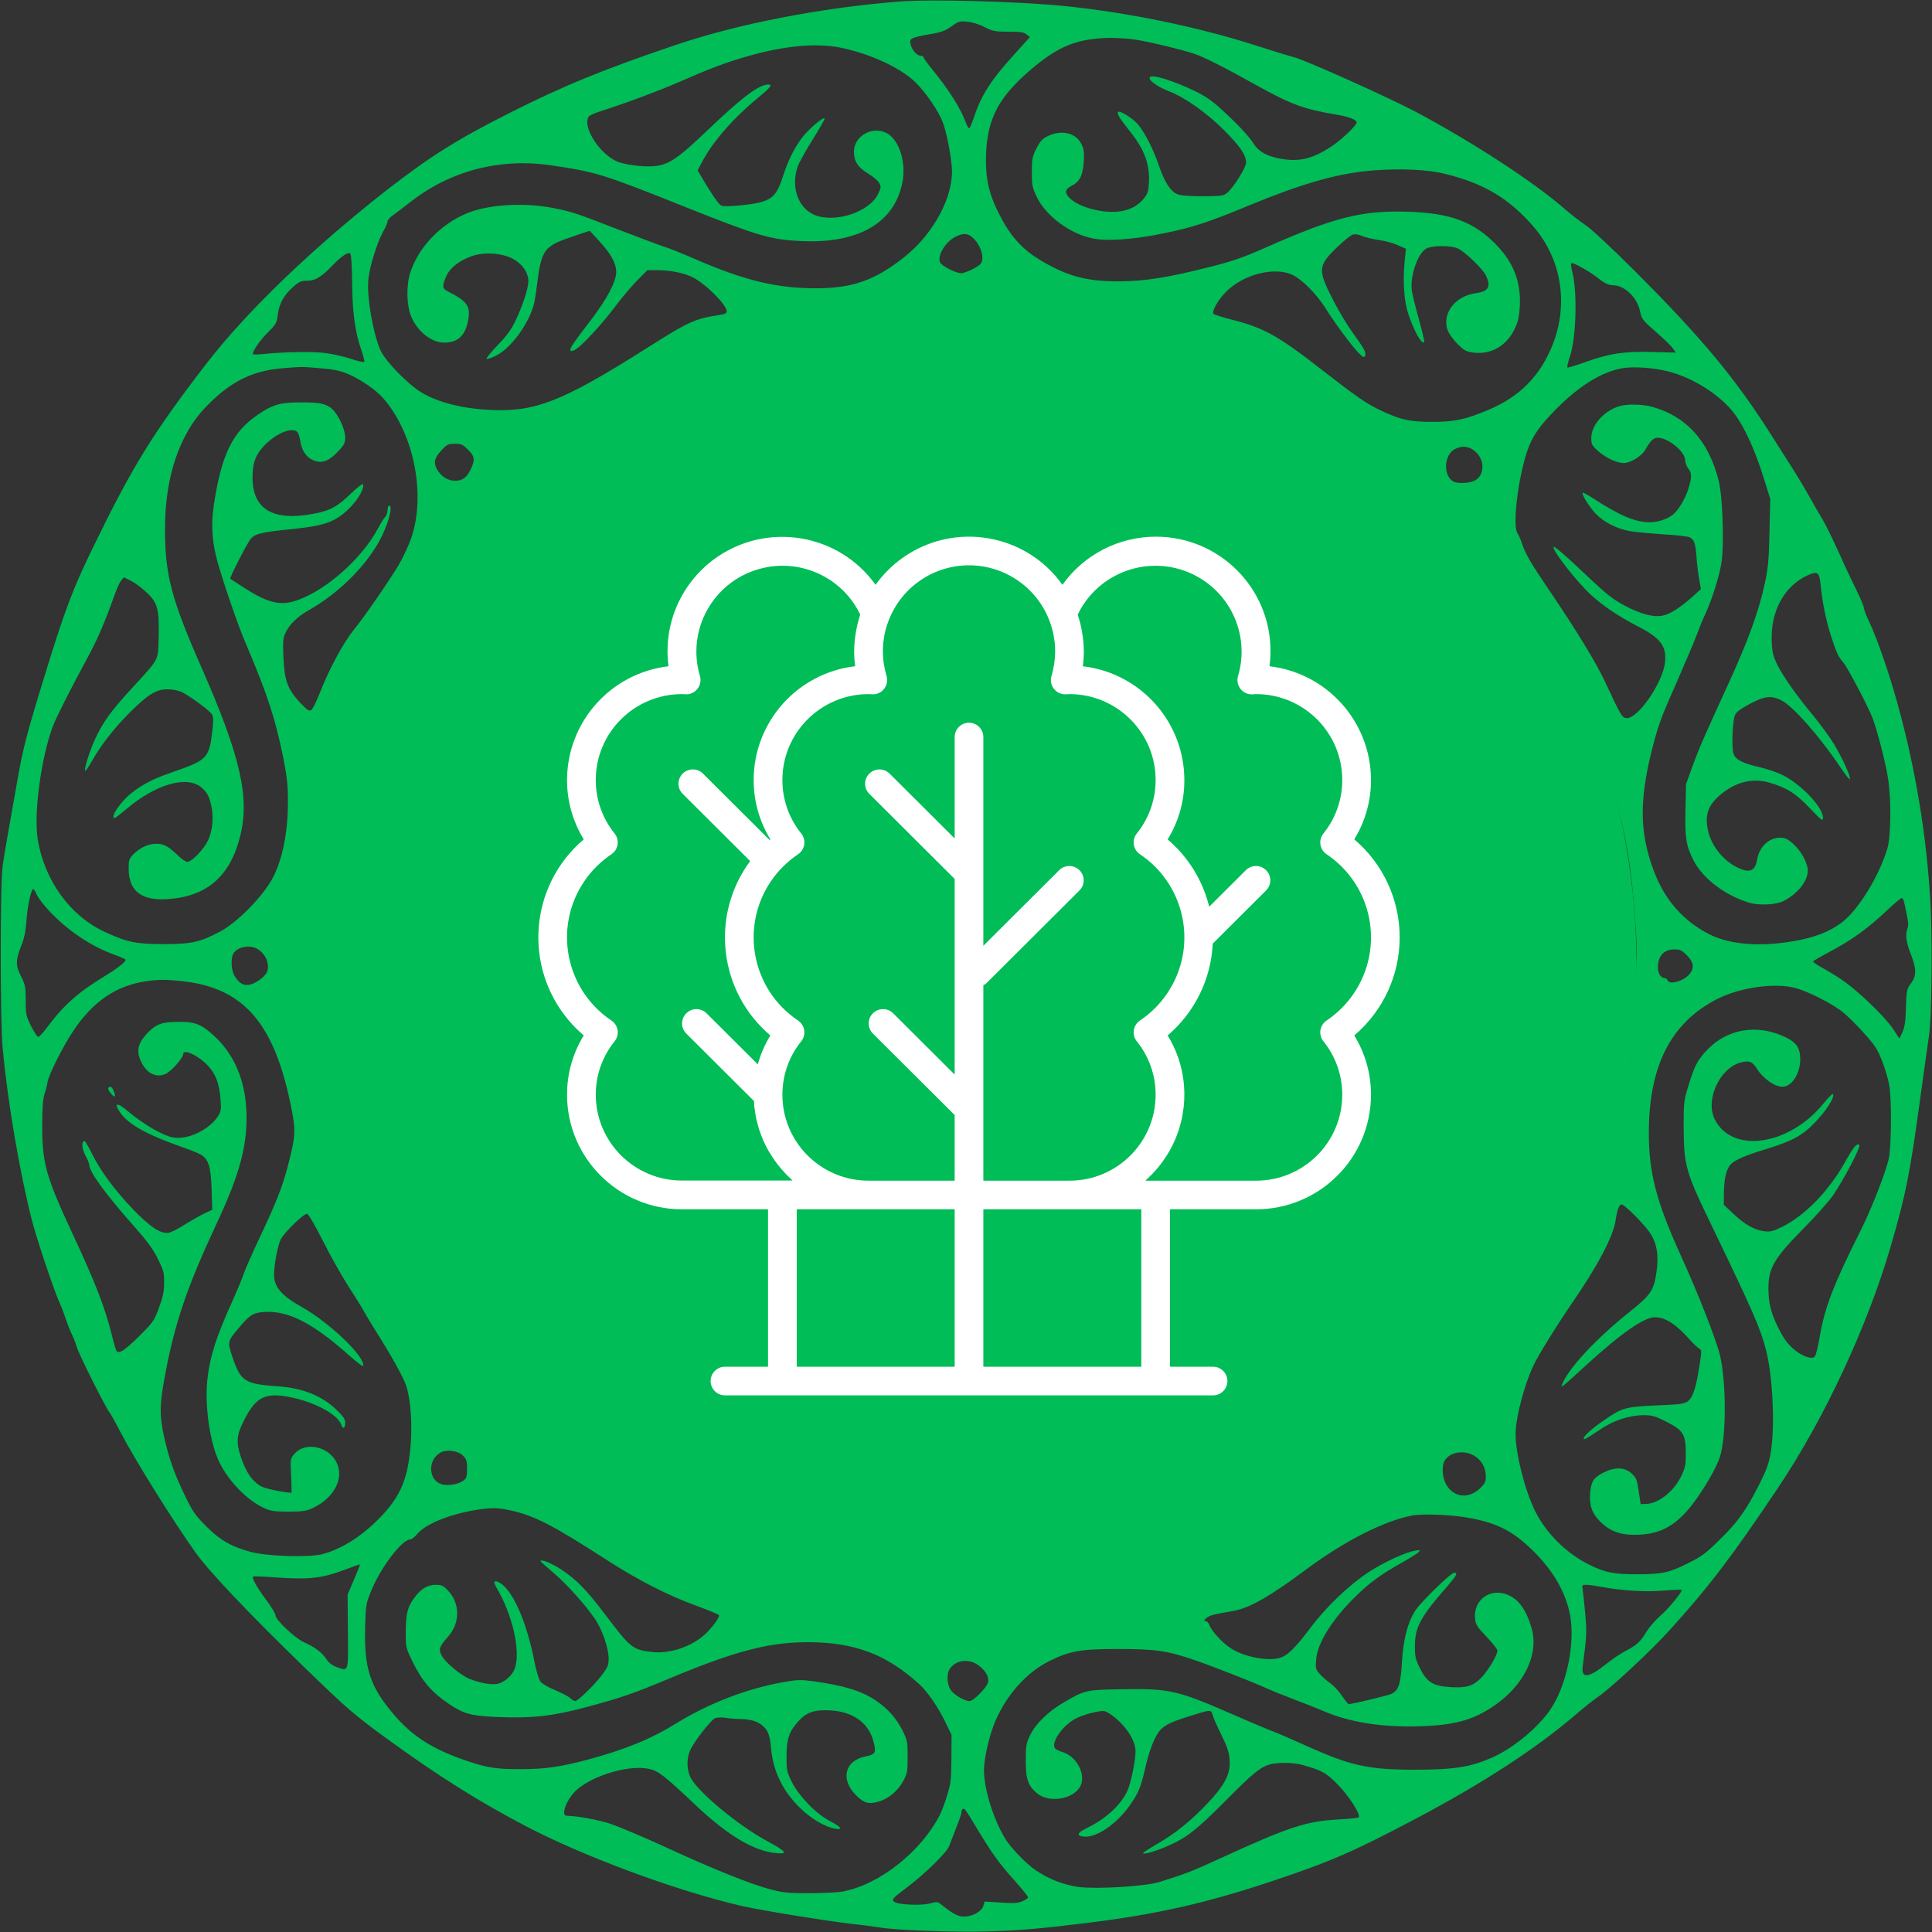 <svg width="60" height="60" viewBox="0 0 60 60" fill="none" xmlns="http://www.w3.org/2000/svg">
<rect x="0" y="0" width="60" height="60" fill="#333333" stroke="none"/>
<path d="M50.825 30C50.825 41.782 41.394 51.334 29.759 51.334C18.125 51.334 8.693 41.782 8.693 30C8.693 18.218 18.125 8.667 29.759 8.667C41.394 8.667 50.825 18.218 50.825 30Z" fill="#00BD57"/>
<path d="M27.883 0.051C25.456 0.248 22.922 0.74 20.971 1.401C18.761 2.147 17.453 2.681 15.775 3.534C14.152 4.354 13.334 4.875 11.989 5.92C9.69 7.72 7.635 9.698 6.389 11.32C4.743 13.462 4.118 14.475 2.905 16.968C2.251 18.309 2.021 18.919 1.367 21.047C0.831 22.79 0.718 23.226 0.544 24.211C0.267 25.767 0.14 26.489 0.083 26.883C0.003 27.45 0.003 31.687 0.083 32.564C0.239 34.223 0.605 36.38 0.991 37.898C1.127 38.428 1.63 39.942 1.809 40.359C1.894 40.551 2.002 40.828 2.044 40.968C2.091 41.109 2.171 41.311 2.218 41.409C2.27 41.512 2.345 41.7 2.383 41.831C2.449 42.061 3.29 43.734 3.408 43.875C3.441 43.912 3.591 44.189 3.746 44.484C4.184 45.328 5.373 47.236 6.083 48.23C6.502 48.815 7.757 50.137 9.474 51.801C10.79 53.076 11.011 53.269 12.079 54.042C13.574 55.13 14.881 55.955 16.315 56.705C18.126 57.656 21.027 58.73 23.063 59.198C23.651 59.33 25.607 59.648 26.402 59.742C26.764 59.779 27.177 59.836 27.319 59.859C27.784 59.944 29.67 60.014 30.681 59.981C31.654 59.953 32.232 59.906 33.761 59.718C35.923 59.451 37.466 59.105 39.563 58.401C41.331 57.811 42.046 57.497 43.964 56.484C46.066 55.373 47.721 54.295 48.972 53.217C49.179 53.039 49.485 52.795 49.654 52.678C50.068 52.387 51.276 51.262 51.831 50.648C53.058 49.298 53.778 48.356 55.231 46.186C56.66 44.058 58.005 41.165 58.729 38.672C59.19 37.073 59.312 36.468 59.623 34.195C59.754 33.239 59.881 32.325 59.909 32.156C59.985 31.664 60.013 29.508 59.961 28.265C59.877 26.325 59.552 24.206 59.035 22.242C58.734 21.089 58.325 19.884 58.029 19.265C57.949 19.097 57.883 18.923 57.883 18.876C57.883 18.834 57.789 18.609 57.681 18.384C57.568 18.159 57.309 17.615 57.112 17.17C56.909 16.725 56.688 16.275 56.618 16.162C56.547 16.05 56.369 15.74 56.218 15.469C56.068 15.197 55.828 14.798 55.687 14.578C55.546 14.358 55.268 13.922 55.071 13.608C53.914 11.77 52.866 10.509 50.74 8.386C50.035 7.683 49.409 7.101 49.231 6.984C49.062 6.872 48.779 6.651 48.596 6.492C47.641 5.653 45.685 4.383 43.941 3.459C43.127 3.028 40.546 1.87 40.203 1.781C40.085 1.753 39.507 1.575 38.909 1.383C37.151 0.825 34.997 0.384 33.055 0.187C31.588 0.042 28.884 -0.033 27.883 0.051ZM30.582 0.844C30.836 0.97 30.897 0.984 31.315 0.984C31.687 0.984 31.795 0.998 31.88 1.069L31.983 1.153L31.485 1.706C30.761 2.503 30.469 2.967 30.239 3.665C30.177 3.844 30.116 3.984 30.098 3.984C30.074 3.984 30.022 3.886 29.975 3.759C29.82 3.347 29.463 2.784 28.978 2.189C28.814 1.987 28.682 1.804 28.682 1.781C28.682 1.753 28.645 1.734 28.598 1.734C28.475 1.734 28.315 1.547 28.278 1.369C28.24 1.19 28.287 1.167 28.894 1.059C29.232 1.003 29.355 0.956 29.547 0.82C29.768 0.661 29.806 0.651 30.046 0.675C30.201 0.689 30.413 0.754 30.582 0.844ZM35.204 1.223C35.576 1.27 36.676 1.533 37.085 1.669C37.395 1.772 37.997 2.076 39.032 2.653C40.099 3.248 40.518 3.398 41.519 3.562C41.886 3.623 42.13 3.717 42.13 3.801C42.13 3.895 41.684 4.322 41.35 4.547C40.753 4.94 40.344 5.039 39.728 4.922C39.342 4.847 39.083 4.701 38.947 4.481C38.792 4.237 38.458 3.876 37.946 3.408C37.63 3.117 37.442 2.99 37.076 2.812C36.398 2.489 35.768 2.301 35.707 2.4C35.656 2.484 35.933 2.69 36.295 2.831C36.808 3.033 37.442 3.478 37.997 4.026C38.505 4.533 38.698 4.809 38.698 5.053C38.698 5.203 38.293 5.85 38.101 5.995C37.992 6.084 37.913 6.094 37.348 6.094C36.906 6.094 36.671 6.075 36.558 6.028C36.347 5.939 36.154 5.634 35.989 5.137C35.834 4.669 35.547 4.101 35.336 3.858C35.176 3.67 34.776 3.422 34.724 3.478C34.678 3.525 34.781 3.694 35.091 4.078C35.547 4.65 35.717 5.114 35.679 5.7C35.665 5.944 35.637 6.028 35.519 6.169C35.237 6.52 34.757 6.651 34.146 6.544C33.737 6.473 33.398 6.328 33.22 6.154C33.05 5.981 33.069 5.878 33.29 5.765C33.535 5.639 33.629 5.447 33.657 5.011C33.676 4.715 33.662 4.626 33.577 4.458C33.403 4.12 32.952 4.022 32.538 4.228C32.364 4.317 32.298 4.387 32.185 4.617C32.058 4.87 32.044 4.94 32.044 5.344C32.044 5.747 32.058 5.817 32.195 6.112C32.486 6.717 33.253 7.279 33.972 7.411C34.423 7.495 35.237 7.434 36.135 7.247C37.038 7.064 37.55 6.895 38.768 6.389C40.494 5.676 41.594 5.367 42.718 5.287C43.565 5.231 44.331 5.269 44.839 5.39C46.071 5.686 46.851 6.15 47.618 7.031C48.497 8.044 48.723 9.454 48.21 10.725C47.83 11.676 47.195 12.319 46.231 12.726C45.502 13.031 45.182 13.101 44.481 13.101C43.772 13.101 43.485 13.036 42.836 12.726C42.417 12.52 42.126 12.323 41.044 11.479C39.704 10.434 39.243 10.176 38.275 9.933C37.978 9.858 37.715 9.773 37.692 9.75C37.616 9.675 37.837 9.295 38.091 9.047C38.632 8.512 39.601 8.273 40.146 8.54C40.442 8.681 40.894 9.14 41.171 9.581C41.467 10.055 42.032 10.814 42.22 10.987C42.347 11.109 42.365 11.114 42.394 11.039C42.431 10.945 42.365 10.823 41.985 10.298C41.834 10.087 41.585 9.67 41.43 9.375C40.917 8.381 40.922 8.269 41.5 7.701C41.721 7.486 41.956 7.298 42.018 7.284C42.088 7.265 42.21 7.284 42.309 7.331C42.403 7.373 42.634 7.425 42.817 7.453C42.996 7.476 43.264 7.547 43.405 7.612L43.663 7.725L43.621 8.142C43.56 8.765 43.607 9.384 43.743 9.773C43.936 10.326 44.152 10.701 44.232 10.626C44.242 10.612 44.171 10.298 44.068 9.928C43.964 9.558 43.866 9.159 43.847 9.033C43.781 8.554 44.044 7.823 44.322 7.706C44.529 7.622 45.05 7.622 45.262 7.711C45.474 7.795 46.047 8.348 46.146 8.554C46.311 8.901 46.231 9.047 45.845 9.103C45.206 9.187 44.792 9.708 44.947 10.228C44.985 10.34 45.102 10.514 45.248 10.664C45.455 10.875 45.525 10.917 45.723 10.945C46.273 11.03 46.767 10.762 47.025 10.242C47.148 9.994 47.176 9.867 47.199 9.525C47.242 8.747 46.997 8.123 46.414 7.547C45.742 6.881 45.027 6.619 43.753 6.576C42.309 6.525 41.439 6.745 39.309 7.687C38.585 8.006 38.289 8.109 37.546 8.297C36.243 8.625 35.562 8.733 34.748 8.737C33.742 8.742 33.135 8.578 32.279 8.062C31.814 7.781 31.461 7.42 31.179 6.923C30.723 6.122 30.591 5.597 30.624 4.758C30.671 3.665 31.029 3 32.025 2.151C32.881 1.425 33.46 1.195 34.475 1.176C34.673 1.176 35.002 1.195 35.204 1.223ZM26.063 1.472C26.98 1.65 27.958 2.095 28.428 2.554C28.757 2.878 29.152 3.454 29.284 3.811C29.387 4.083 29.51 4.692 29.557 5.156C29.641 6.051 29.03 7.228 28.085 7.983C27.177 8.704 26.477 8.953 25.339 8.953C24.121 8.953 23.134 8.714 21.624 8.062C21.22 7.884 20.787 7.711 20.66 7.673C20.533 7.636 19.913 7.401 19.278 7.158C17.853 6.604 17.797 6.586 17.199 6.464C16.311 6.281 15.159 6.347 14.505 6.623C13.663 6.97 12.977 7.701 12.732 8.498C12.61 8.906 12.629 9.515 12.779 9.853C12.986 10.317 13.405 10.64 13.8 10.64C14.204 10.64 14.439 10.434 14.528 9.998C14.632 9.515 14.528 9.365 13.894 9.042C13.729 8.962 13.729 8.859 13.875 8.545C13.988 8.311 14.261 8.1 14.623 7.964C15.008 7.819 15.586 7.851 15.93 8.039C16.226 8.198 16.409 8.47 16.409 8.737C16.409 8.953 16.226 9.515 16 9.979C15.883 10.228 15.732 10.434 15.46 10.715C15.248 10.936 15.093 11.123 15.112 11.142C15.126 11.156 15.248 11.123 15.38 11.058C15.864 10.833 16.447 10.031 16.593 9.398C16.621 9.267 16.663 8.972 16.692 8.742C16.757 8.165 16.851 7.875 17.007 7.725C17.181 7.565 17.279 7.519 17.839 7.326L18.314 7.167L18.587 7.462C18.967 7.875 19.137 8.17 19.137 8.447C19.137 8.742 18.864 9.262 18.37 9.914C17.787 10.673 17.674 10.842 17.721 10.889C17.75 10.917 17.82 10.893 17.905 10.833C18.135 10.673 18.756 9.994 19.108 9.515C19.292 9.272 19.588 8.915 19.771 8.728L20.105 8.39H20.43C20.829 8.395 21.257 8.479 21.511 8.611C21.93 8.826 22.569 9.469 22.569 9.67C22.569 9.722 22.508 9.754 22.395 9.773C21.558 9.904 21.427 9.961 20.007 10.861C17.467 12.464 16.616 12.801 15.234 12.731C14.27 12.689 13.424 12.45 12.934 12.084C12.507 11.77 11.966 11.189 11.829 10.903C11.594 10.406 11.387 9.244 11.439 8.681C11.472 8.297 11.717 7.514 11.9 7.19C11.975 7.059 12.036 6.919 12.036 6.876C12.036 6.834 12.107 6.754 12.191 6.694C12.271 6.637 12.535 6.44 12.765 6.258C13.988 5.306 15.516 4.908 17.068 5.128C18.492 5.334 18.709 5.4 21.196 6.394C23.533 7.326 23.905 7.439 24.873 7.486C26.665 7.575 27.793 6.914 28.029 5.644C28.132 5.076 27.958 4.448 27.624 4.19C27.187 3.862 26.519 4.176 26.519 4.72C26.519 5.006 26.651 5.208 26.966 5.395C27.121 5.489 27.276 5.62 27.309 5.69C27.366 5.798 27.361 5.84 27.271 6.023C27.003 6.581 25.945 6.933 25.306 6.679C24.789 6.473 24.554 5.808 24.77 5.179C24.817 5.048 25.029 4.664 25.245 4.322C25.461 3.979 25.626 3.689 25.612 3.675C25.565 3.623 25.094 4.026 24.906 4.279C24.657 4.612 24.474 4.983 24.304 5.508C24.088 6.173 23.919 6.286 22.978 6.379C22.635 6.412 22.452 6.412 22.391 6.379C22.311 6.337 22.09 6.014 21.775 5.479L21.666 5.292L21.793 5.048C22.113 4.425 22.767 3.675 23.524 3.051C23.928 2.719 24.003 2.625 23.862 2.625C23.571 2.625 23.04 3.023 21.953 4.064C21.079 4.898 20.801 5.09 20.402 5.151C20.11 5.198 19.541 5.142 19.226 5.039C18.671 4.851 18.069 3.956 18.281 3.623C18.3 3.59 18.445 3.525 18.596 3.473C19.456 3.197 20.467 2.817 21.083 2.55C22.043 2.128 22.527 1.945 23.195 1.753C24.333 1.425 25.315 1.331 26.063 1.472ZM30.253 7.425C30.492 7.673 30.587 8.081 30.436 8.212C30.304 8.329 29.966 8.484 29.848 8.484C29.684 8.484 29.261 8.269 29.199 8.156C29.096 7.959 29.345 7.528 29.66 7.359C29.924 7.223 30.079 7.237 30.253 7.425ZM10.936 8.756C10.941 9.679 11.025 10.308 11.218 10.861C11.284 11.053 11.326 11.222 11.312 11.24C11.293 11.255 11.105 11.212 10.894 11.142C10.677 11.072 10.325 10.992 10.108 10.964C9.732 10.912 8.829 10.926 8.148 10.997C7.983 11.015 7.851 11.011 7.851 10.997C7.851 10.889 8.082 10.556 8.317 10.326C8.576 10.069 8.594 10.036 8.627 9.773C8.67 9.431 8.815 9.164 9.102 8.911C9.295 8.742 9.351 8.719 9.544 8.719C9.793 8.719 9.986 8.601 10.344 8.226C10.607 7.95 10.819 7.814 10.88 7.875C10.908 7.903 10.931 8.283 10.936 8.756ZM49.24 8.376C49.386 8.461 49.565 8.583 49.64 8.644C49.828 8.798 49.96 8.859 50.101 8.859C50.444 8.859 50.839 9.234 50.928 9.647C50.985 9.919 50.989 9.923 51.525 10.397C51.709 10.556 51.902 10.748 51.953 10.819L52.043 10.95L51.309 10.931C50.43 10.908 49.997 10.973 49.217 11.25C48.93 11.353 48.685 11.428 48.676 11.414C48.662 11.4 48.695 11.245 48.756 11.072C48.949 10.481 48.991 9.084 48.831 8.451C48.798 8.32 48.779 8.198 48.794 8.184C48.826 8.151 48.934 8.198 49.24 8.376ZM32.021 9.309C33.84 9.492 35.909 10.012 37.828 10.767C38.58 11.062 40.16 11.84 40.79 12.22C41.021 12.365 41.261 12.497 41.322 12.52C41.378 12.543 41.425 12.581 41.425 12.604C41.425 12.628 41.557 12.726 41.712 12.825C42.417 13.251 43.87 14.447 44.623 15.215C45.638 16.256 46.837 17.686 47.049 18.108C47.12 18.244 47.406 18.722 47.693 19.172C48.417 20.325 49.381 22.312 49.79 23.498C50.152 24.553 50.463 25.814 50.613 26.883C50.712 27.581 50.83 29.015 50.83 29.555C50.83 30.075 50.707 32.123 50.637 32.789C50.58 33.356 50.148 35.414 50.025 35.728C49.978 35.85 49.894 36.122 49.842 36.337C49.607 37.242 48.803 39.122 48.083 40.429C47.514 41.461 47.284 41.803 46.489 42.764C45.257 44.264 44.759 44.789 43.471 45.919C42.027 47.184 41.42 47.601 39.897 48.37C37.823 49.425 35.778 50.165 34.019 50.503C33.079 50.681 32.867 50.709 31.833 50.789C30.629 50.878 30.088 50.878 28.63 50.789C27.634 50.728 27.319 50.69 26.373 50.508C24.779 50.203 23.787 49.931 22.654 49.495C21.977 49.237 20.956 48.792 20.444 48.534C18.008 47.315 15.319 45.192 13.804 43.294C12.239 41.334 10.504 38.02 9.873 35.779C9.61 34.856 9.328 33.243 9.112 31.476C9.013 30.637 9.036 28.659 9.163 27.609C9.342 26.114 9.718 24.464 10.155 23.25C10.715 21.703 10.828 21.44 11.486 20.133C11.989 19.134 12.257 18.689 12.836 17.906C14.195 16.069 15.906 14.381 17.679 13.125C18.906 12.253 20.496 11.409 22.329 10.64C24.239 9.848 26.627 9.333 28.917 9.215C29.557 9.183 31.325 9.234 32.021 9.309ZM9.953 11.437C10.362 11.47 10.555 11.508 10.809 11.615C11.195 11.78 11.67 12.103 11.895 12.361C12.897 13.495 13.264 15.534 12.709 16.875C12.619 17.095 12.469 17.4 12.375 17.555C12.06 18.079 11.289 19.195 10.983 19.565C10.654 19.973 10.226 20.77 9.92 21.548C9.822 21.797 9.709 22.026 9.662 22.055C9.596 22.092 9.535 22.05 9.304 21.806C8.928 21.393 8.834 21.136 8.801 20.404C8.782 19.889 8.787 19.819 8.881 19.626C9.003 19.378 9.248 19.143 9.572 18.961C10.47 18.454 11.289 17.662 11.754 16.851C12.032 16.364 12.225 15.703 12.083 15.703C12.06 15.703 12.036 15.764 12.036 15.839C12.036 15.914 12.004 16.008 11.966 16.05C11.924 16.087 11.829 16.242 11.749 16.392C11.228 17.381 10.033 18.417 9.107 18.68C8.66 18.806 8.27 18.698 7.588 18.258C7.358 18.112 7.16 17.981 7.151 17.972C7.123 17.944 7.677 16.865 7.79 16.73C7.922 16.575 8.115 16.528 9.079 16.43C10.146 16.322 10.47 16.19 10.927 15.703C11.166 15.44 11.312 15.159 11.275 15.037C11.265 15.009 11.096 15.136 10.903 15.323C10.485 15.731 10.249 15.862 9.737 15.956C8.467 16.195 7.837 15.815 7.842 14.812C7.847 14.54 7.875 14.381 7.95 14.203C8.124 13.805 8.707 13.359 9.065 13.359C9.234 13.359 9.281 13.425 9.333 13.734C9.375 13.983 9.502 14.18 9.685 14.273C9.967 14.418 10.207 14.339 10.522 13.997C10.691 13.814 10.72 13.753 10.72 13.584C10.72 13.326 10.499 12.858 10.301 12.689C10.108 12.53 9.916 12.492 9.286 12.497C8.693 12.501 8.467 12.567 8.011 12.876C7.226 13.411 6.887 14.095 6.648 15.633C6.544 16.298 6.582 16.828 6.765 17.484C6.958 18.159 7.395 19.43 7.626 19.968C8.308 21.572 8.538 22.275 8.797 23.531C8.914 24.131 8.942 24.37 8.942 24.89C8.942 25.833 8.782 26.648 8.486 27.234C8.195 27.811 7.372 28.65 6.826 28.936C6.201 29.264 5.942 29.32 5.077 29.32C4.221 29.32 3.958 29.264 3.262 28.945C2.176 28.448 1.372 27.333 1.17 26.053C1.043 25.251 1.282 23.503 1.645 22.547C1.762 22.247 2.143 21.492 2.674 20.508C3.032 19.851 3.229 19.392 3.549 18.501C3.619 18.3 3.713 18.089 3.761 18.033L3.845 17.93L4.052 18.028C4.165 18.084 4.381 18.239 4.527 18.375C4.894 18.708 4.95 18.909 4.927 19.776C4.908 20.531 4.969 20.423 4.099 21.37C3.445 22.083 3.201 22.42 2.956 22.945C2.773 23.348 2.604 23.892 2.646 23.939C2.66 23.948 2.75 23.817 2.848 23.648C3.126 23.147 3.549 22.608 4.038 22.12C4.616 21.548 4.866 21.398 5.223 21.408C5.369 21.408 5.557 21.45 5.646 21.492C5.952 21.651 6.544 22.092 6.591 22.2C6.629 22.279 6.629 22.439 6.587 22.762C6.492 23.536 6.413 23.615 5.416 23.958C4.776 24.178 4.447 24.342 4.085 24.628C3.746 24.89 3.398 25.406 3.563 25.406C3.582 25.406 3.742 25.279 3.92 25.13C4.837 24.351 5.801 24.075 6.253 24.454C6.445 24.614 6.521 24.773 6.582 25.134C6.638 25.505 6.577 25.908 6.417 26.18C6.262 26.447 5.938 26.765 5.825 26.765C5.768 26.765 5.651 26.686 5.552 26.592C5.458 26.498 5.312 26.372 5.223 26.311C4.922 26.109 4.475 26.198 4.141 26.531C4.01 26.667 3.996 26.704 3.996 26.981C3.996 27.67 4.391 27.98 5.213 27.923C6.427 27.839 7.141 27.22 7.456 25.978C7.762 24.773 7.471 23.489 6.262 20.742C5.317 18.59 5.124 17.855 5.124 16.42C5.124 14.817 5.571 13.49 6.389 12.642C7.141 11.859 7.819 11.517 8.764 11.437C9.384 11.386 9.38 11.386 9.953 11.437ZM51.794 11.531C52.583 11.728 53.434 12.272 53.872 12.858C54.182 13.275 54.502 13.978 54.756 14.789L54.977 15.492L54.953 16.523C54.934 17.395 54.911 17.639 54.808 18.117C54.624 18.975 54.29 19.898 53.698 21.187C52.955 22.809 52.753 23.264 52.565 23.789L52.362 24.351L52.344 25.158C52.325 26.02 52.362 26.264 52.593 26.718C52.88 27.281 53.566 27.806 54.328 28.036C54.634 28.125 55.156 28.101 55.386 27.984C55.823 27.764 56.143 27.365 56.143 27.037C56.143 26.803 55.931 26.419 55.687 26.203C55.513 26.053 55.438 26.015 55.282 26.015C54.934 26.015 54.638 26.297 54.568 26.695C54.507 27.061 54.328 27.126 53.942 26.934C53.496 26.709 53.138 26.25 53.039 25.772C52.946 25.312 53.044 25.017 53.397 24.708C53.877 24.29 54.413 24.15 54.949 24.305C55.48 24.459 55.767 24.637 56.199 25.092C56.594 25.505 56.613 25.518 56.613 25.383C56.608 25.055 55.898 24.319 55.32 24.051C55.165 23.976 54.878 23.883 54.685 23.836C54.102 23.7 53.9 23.597 53.834 23.4C53.773 23.212 53.801 22.411 53.881 22.209C53.914 22.12 54.046 22.022 54.328 21.867C54.794 21.619 54.991 21.59 55.315 21.745C55.673 21.919 56.519 22.875 57.173 23.855C57.314 24.065 57.441 24.225 57.45 24.197C57.478 24.112 57.229 23.569 56.971 23.133C56.83 22.898 56.538 22.5 56.326 22.242C55.809 21.623 55.377 21.009 55.193 20.639C55.071 20.39 55.038 20.264 55.024 19.95C54.972 19.012 55.4 18.206 56.124 17.873C56.453 17.723 56.5 17.761 56.543 18.178C56.594 18.698 56.707 19.261 56.858 19.734C57.022 20.245 57.097 20.414 57.248 20.578C57.375 20.723 58.033 21.97 58.16 22.317C58.32 22.748 58.579 23.77 58.64 24.211C58.739 24.89 58.724 25.978 58.616 26.343C58.4 27.075 57.888 27.97 57.408 28.462C56.952 28.926 56.256 29.189 55.198 29.297C54.356 29.381 53.618 29.283 53.096 29.02C52.273 28.608 51.681 27.928 51.347 27.009C50.919 25.842 50.909 24.858 51.304 23.278C51.502 22.505 51.577 22.298 52.113 21.093C52.367 20.512 52.63 19.889 52.696 19.711C52.762 19.528 52.87 19.256 52.946 19.101C53.166 18.633 53.411 17.85 53.467 17.437C53.547 16.837 53.496 15.403 53.373 14.92C53.063 13.687 52.358 12.914 51.286 12.628C50.999 12.553 50.547 12.543 50.312 12.609C49.823 12.745 49.419 13.195 49.419 13.598C49.419 13.795 49.438 13.833 49.612 13.992C49.884 14.24 50.275 14.409 50.486 14.376C50.707 14.339 51.008 14.137 51.102 13.959C51.253 13.692 51.351 13.594 51.478 13.594C51.803 13.594 52.334 14.025 52.334 14.292C52.334 14.362 52.377 14.479 52.428 14.545C52.546 14.695 52.546 14.817 52.428 15.197C52.339 15.483 52.127 15.839 51.963 15.975C51.784 16.12 51.502 16.218 51.239 16.218C50.782 16.218 50.326 16.026 49.447 15.459C49.292 15.361 49.16 15.29 49.151 15.3C49.108 15.342 49.348 15.731 49.55 15.947C49.8 16.214 50.209 16.42 50.618 16.495C50.773 16.523 51.234 16.565 51.643 16.593C52.052 16.617 52.428 16.659 52.475 16.687C52.616 16.762 52.654 16.87 52.687 17.297C52.701 17.517 52.739 17.831 52.772 17.995L52.823 18.295L52.569 18.525C52.198 18.858 51.869 19.069 51.652 19.115C51.361 19.181 50.947 19.073 50.444 18.801C50.077 18.605 49.884 18.45 49.264 17.864C48.563 17.198 48.243 16.926 48.243 16.992C48.243 17.142 48.986 18.089 49.423 18.487C49.767 18.806 50.298 19.162 50.858 19.448C51.568 19.814 51.761 20.062 51.709 20.564C51.643 21.206 50.853 22.345 50.5 22.303C50.373 22.289 50.322 22.195 49.847 21.173C49.574 20.587 48.949 19.565 48.126 18.351C47.543 17.494 47.364 17.189 47.256 16.851C47.223 16.748 47.162 16.617 47.124 16.556C46.969 16.322 47.143 14.859 47.425 14.02C47.585 13.547 47.806 13.228 48.356 12.675C49.066 11.967 49.748 11.55 50.373 11.437C50.717 11.376 51.347 11.418 51.794 11.531ZM14.533 13.964C14.74 14.17 14.759 14.273 14.627 14.555C14.505 14.826 14.369 14.93 14.134 14.93C13.903 14.93 13.691 14.793 13.565 14.564C13.456 14.358 13.494 14.212 13.725 13.969C13.884 13.8 13.927 13.781 14.129 13.781C14.326 13.781 14.373 13.805 14.533 13.964ZM45.826 14.03C46.108 14.283 46.108 14.737 45.831 14.906C45.666 15.009 45.29 15.033 45.135 14.953C44.815 14.78 44.839 14.128 45.178 13.95C45.403 13.828 45.638 13.856 45.826 14.03ZM1.155 27.806C1.203 27.919 1.414 28.176 1.621 28.387C2.209 28.978 2.877 29.409 3.61 29.672C3.77 29.728 3.902 29.794 3.902 29.808C3.902 29.873 3.634 30.084 3.267 30.305C2.453 30.797 1.983 31.209 1.48 31.884C1.348 32.058 1.221 32.203 1.188 32.203C1.16 32.203 1.057 32.053 0.967 31.87C0.808 31.551 0.798 31.509 0.798 31.069C0.798 30.647 0.784 30.581 0.652 30.319C0.478 29.981 0.483 29.817 0.671 29.343C0.756 29.133 0.798 28.903 0.822 28.593C0.85 28.148 0.967 27.609 1.033 27.609C1.052 27.609 1.104 27.698 1.155 27.806ZM59.129 27.994C59.27 28.636 59.279 28.711 59.242 28.814C59.166 29.015 59.195 29.264 59.34 29.625C59.519 30.084 59.524 30.3 59.345 30.544C59.214 30.717 59.209 30.755 59.19 31.289C59.181 31.725 59.152 31.898 59.082 32.053L58.988 32.255L58.79 31.954C58.569 31.617 57.836 30.9 57.342 30.529C57.159 30.393 56.848 30.197 56.651 30.089C56.449 29.981 56.298 29.878 56.308 29.855C56.322 29.836 56.538 29.709 56.787 29.578C57.539 29.175 57.977 28.861 58.645 28.233C58.847 28.045 59.03 27.89 59.058 27.89C59.082 27.89 59.115 27.937 59.129 27.994ZM8.011 29.48C8.204 29.606 8.322 29.808 8.322 30.018C8.322 30.164 8.289 30.23 8.157 30.356C8.063 30.44 7.908 30.539 7.804 30.567C7.588 30.633 7.438 30.558 7.287 30.314C7.184 30.15 7.16 29.775 7.24 29.625C7.362 29.4 7.771 29.325 8.011 29.48ZM52.386 29.667C52.597 29.873 52.626 30.056 52.475 30.244C52.297 30.468 51.845 30.6 51.789 30.445C51.77 30.408 51.732 30.375 51.699 30.375C51.577 30.375 51.488 30.23 51.488 30.042C51.488 29.69 51.671 29.489 52 29.484C52.174 29.484 52.231 29.508 52.386 29.667ZM5.674 30.473C7.565 30.684 8.51 31.767 9.032 34.331C9.192 35.123 9.187 35.264 8.933 36.234C8.764 36.876 8.571 37.364 8.054 38.456C7.837 38.92 7.616 39.417 7.569 39.558C7.522 39.703 7.372 40.059 7.24 40.355C6.713 41.517 6.521 42.112 6.441 42.83C6.351 43.669 6.521 44.831 6.822 45.431C7.118 46.022 7.687 46.603 8.209 46.837C8.402 46.926 8.519 46.945 8.956 46.945C9.389 46.945 9.511 46.926 9.695 46.842C10.391 46.523 10.715 45.881 10.433 45.38C10.165 44.901 9.46 44.775 9.14 45.154C9.018 45.3 9.013 45.309 9.041 45.83C9.055 46.12 9.06 46.359 9.05 46.359C8.862 46.359 8.261 46.237 8.138 46.172C7.847 46.026 7.645 45.736 7.48 45.248C7.329 44.803 7.348 44.559 7.569 44.128C7.913 43.439 8.185 43.27 8.806 43.355C9.638 43.472 10.489 43.898 10.602 44.255C10.649 44.395 10.72 44.358 10.72 44.194C10.72 44.072 10.668 43.992 10.447 43.781C10.005 43.35 9.398 43.106 8.641 43.054C7.612 42.984 7.48 42.9 7.235 42.192C7.057 41.658 7.052 41.672 7.424 41.231C7.762 40.828 7.87 40.762 8.232 40.743C8.956 40.701 9.732 41.1 10.837 42.089C11.072 42.295 11.265 42.445 11.275 42.422C11.364 42.159 10.245 41.081 9.37 40.589C8.745 40.242 8.51 39.965 8.51 39.586C8.514 39.258 8.627 38.672 8.721 38.484C8.834 38.269 9.441 37.678 9.535 37.697C9.582 37.706 9.779 38.044 10.038 38.554C10.268 39.019 10.635 39.661 10.842 39.984C11.054 40.308 11.261 40.645 11.307 40.734C11.355 40.823 11.514 41.086 11.66 41.32C12.116 42.037 12.507 42.731 12.605 43.008C12.756 43.429 12.812 44.24 12.746 44.967C12.657 45.937 12.431 46.467 11.853 47.076C11.27 47.686 10.673 48.075 10.043 48.258C9.648 48.375 8.312 48.337 7.79 48.197C7.184 48.033 6.84 47.836 6.408 47.404C6.069 47.067 5.985 46.945 5.764 46.49C5.425 45.797 5.256 45.323 5.105 44.662C4.95 43.968 4.95 43.631 5.124 42.717C5.43 41.076 5.806 39.975 6.718 38.02C7.461 36.44 7.706 35.503 7.649 34.458C7.607 33.567 7.287 32.803 6.751 32.269C6.3 31.828 6.098 31.734 5.59 31.734C5.04 31.734 4.861 31.795 4.598 32.062C4.306 32.367 4.235 32.592 4.344 32.883C4.508 33.314 4.833 33.497 5.152 33.347C5.326 33.262 5.688 32.855 5.688 32.737C5.688 32.554 6.182 32.789 6.469 33.108C6.709 33.375 6.817 33.665 6.85 34.158C6.873 34.448 6.864 34.514 6.775 34.659C6.563 34.992 6.065 35.292 5.641 35.33C5.434 35.348 5.326 35.33 5.124 35.245C4.795 35.109 4.325 34.809 4 34.533C3.624 34.209 3.507 34.237 3.756 34.584C4.005 34.922 4.574 35.24 5.533 35.578C5.844 35.686 6.163 35.812 6.239 35.859C6.478 36.005 6.549 36.23 6.572 36.937L6.591 37.57L6.342 37.687C6.206 37.753 5.933 37.908 5.74 38.029C5.547 38.156 5.322 38.269 5.237 38.283C4.988 38.325 4.659 38.105 4.123 37.547C3.558 36.956 3.116 36.361 2.853 35.822C2.75 35.611 2.646 35.437 2.627 35.437C2.524 35.437 2.538 35.667 2.651 35.883C2.717 36.005 2.773 36.136 2.773 36.173C2.773 36.398 3.281 37.092 4.226 38.156C4.574 38.55 4.757 38.803 4.903 39.093C5.082 39.459 5.101 39.52 5.096 39.843C5.096 40.12 5.058 40.284 4.936 40.617C4.79 41.015 4.757 41.062 4.329 41.489C3.864 41.948 3.69 42.061 3.615 41.948C3.596 41.915 3.54 41.737 3.497 41.554C3.281 40.659 2.989 39.89 2.246 38.301C1.424 36.534 1.306 36.112 1.311 34.94C1.311 34.42 1.334 34.12 1.381 33.98C1.419 33.867 1.461 33.698 1.475 33.609C1.522 33.356 1.945 32.512 2.279 32.011C2.886 31.101 3.61 30.609 4.536 30.473C4.941 30.417 5.162 30.417 5.674 30.473ZM55.743 30.68C56.157 30.787 56.928 31.181 57.243 31.444C57.398 31.57 57.695 31.865 57.906 32.105C58.24 32.475 58.311 32.592 58.456 32.967C58.55 33.201 58.649 33.548 58.678 33.736C58.748 34.205 58.739 35.522 58.663 35.953C58.593 36.333 58.123 37.542 57.779 38.226C56.956 39.858 56.67 40.598 56.514 41.508C56.463 41.817 56.392 42.098 56.359 42.131C56.261 42.234 55.936 42.108 55.668 41.868C55.504 41.718 55.377 41.545 55.226 41.236C54.996 40.772 54.92 40.462 54.92 40.008C54.92 39.375 55.104 39.065 56.03 38.133C56.388 37.767 56.792 37.317 56.924 37.125C57.267 36.628 57.808 35.592 57.742 35.554C57.657 35.503 57.568 35.611 57.272 36.136C56.773 37.012 56.044 37.753 55.358 38.095C55.076 38.236 54.981 38.259 54.808 38.24C54.497 38.203 54.187 38.034 53.844 37.706L53.533 37.415L53.538 37.022C53.543 36.614 53.613 36.314 53.74 36.169C53.862 36.033 54.196 35.883 54.803 35.7C55.64 35.447 55.974 35.269 56.359 34.865C56.712 34.495 56.956 34.12 56.933 33.993C56.924 33.942 56.825 34.031 56.623 34.279C55.55 35.587 53.787 35.836 53.251 34.758C52.955 34.162 53.397 33.183 54.046 33C54.314 32.925 54.422 32.967 54.554 33.178C54.746 33.492 55.113 33.75 55.358 33.75C55.645 33.75 55.903 33.347 55.908 32.906C55.908 32.54 55.795 32.372 55.414 32.194C54.563 31.8 53.651 31.95 53.03 32.592C52.72 32.915 52.626 33.093 52.433 33.726C52.297 34.167 52.287 34.242 52.287 34.922C52.292 36.192 52.334 36.356 53.124 37.992C54.478 40.804 54.676 41.259 54.85 41.948C55.057 42.759 55.127 44.315 54.991 45.117C54.934 45.45 54.859 45.651 54.652 46.064C54.257 46.861 53.971 47.269 53.411 47.812C52.974 48.243 52.847 48.337 52.423 48.548C51.845 48.839 51.615 48.89 50.853 48.89C50.105 48.89 49.861 48.843 49.348 48.59C48.634 48.234 47.999 47.601 47.66 46.898C47.35 46.256 47.068 45.14 47.068 44.54C47.068 43.978 47.383 42.843 47.698 42.258C47.919 41.85 48.441 41.02 48.831 40.453C49.626 39.3 50.105 38.39 50.176 37.889C50.223 37.565 50.284 37.406 50.364 37.406C50.449 37.406 51.046 38.006 51.229 38.269C51.45 38.592 51.521 38.972 51.446 39.487C51.366 40.073 51.267 40.218 50.594 40.753C49.565 41.573 48.699 42.506 48.511 42.998C48.464 43.12 48.507 43.087 49.221 42.431C50.345 41.404 51.055 40.908 51.394 40.908C51.728 40.908 52.052 41.123 52.522 41.653C52.612 41.751 52.724 41.855 52.772 41.883C52.851 41.929 52.851 41.953 52.776 42.422C52.673 43.101 52.574 43.401 52.414 43.519C52.301 43.598 52.184 43.617 51.474 43.645C50.458 43.692 50.383 43.711 49.776 44.133C49.414 44.386 49.184 44.597 49.184 44.672C49.184 44.728 49.217 44.709 49.724 44.376C50.11 44.114 50.59 43.959 51.004 43.95C51.314 43.95 51.375 43.964 51.756 44.156C52.278 44.423 52.353 44.545 52.353 45.14C52.358 45.473 52.334 45.581 52.231 45.806C52 46.303 51.516 46.697 51.116 46.706L50.952 46.711L50.891 46.312C50.839 45.947 50.82 45.9 50.67 45.759C50.449 45.562 50.162 45.553 49.8 45.731C49.494 45.886 49.419 45.998 49.386 46.345C49.348 46.743 49.438 47.001 49.696 47.255C50.016 47.573 50.355 47.686 50.9 47.662C51.587 47.634 52.062 47.362 52.56 46.72C52.917 46.251 53.322 45.558 53.42 45.225C53.613 44.592 53.613 42.928 53.416 42.093C53.303 41.62 52.753 40.205 52.203 39C51.436 37.308 51.206 36.422 51.206 35.184C51.206 33.093 51.897 31.748 53.345 31.017C54.05 30.665 55.104 30.515 55.743 30.68ZM14.378 45.206C14.486 45.314 14.505 45.37 14.505 45.614C14.505 45.858 14.491 45.909 14.387 45.984C14.242 46.097 13.913 46.148 13.72 46.097C13.301 45.975 13.273 45.342 13.677 45.112C13.87 45.005 14.228 45.051 14.378 45.206ZM45.761 45.197C45.996 45.328 46.132 45.553 46.141 45.815C46.151 45.989 46.127 46.05 46.01 46.176C45.634 46.575 45.13 46.523 44.895 46.069C44.792 45.872 44.773 45.529 44.858 45.375C45.004 45.103 45.436 45.019 45.761 45.197ZM15.798 46.894C16.588 47.062 17.143 47.348 18.878 48.468C19.809 49.069 20.731 49.542 21.643 49.875C22.024 50.011 22.334 50.147 22.334 50.165C22.334 50.255 22.099 50.569 21.892 50.756C21.469 51.145 20.801 51.365 20.246 51.304C19.649 51.234 19.583 51.183 18.817 50.17C18.201 49.359 17.914 49.064 17.42 48.736C17.134 48.548 16.786 48.408 16.786 48.483C16.786 48.497 16.96 48.651 17.176 48.834C17.59 49.186 18.145 49.8 18.469 50.264C18.699 50.597 18.902 51.178 18.902 51.515C18.902 51.708 18.873 51.778 18.695 52.017C18.455 52.336 17.947 52.828 17.862 52.828C17.829 52.828 17.759 52.786 17.703 52.734C17.646 52.678 17.434 52.57 17.232 52.486C17.021 52.401 16.828 52.284 16.781 52.218C16.734 52.153 16.649 51.872 16.593 51.586C16.362 50.386 15.925 49.387 15.525 49.158C15.342 49.054 15.304 49.111 15.427 49.317C15.92 50.161 16.17 51.267 15.991 51.806C15.92 52.026 15.662 52.251 15.445 52.294C15.243 52.331 14.872 52.261 14.571 52.134C14.279 52.008 13.809 51.609 13.71 51.403C13.616 51.206 13.645 51.14 13.917 50.826C14.293 50.4 14.293 49.795 13.913 49.397C13.767 49.242 13.715 49.218 13.536 49.218C13.273 49.218 13.071 49.34 12.864 49.626C12.652 49.912 12.601 50.133 12.601 50.709C12.601 51.169 12.601 51.173 12.836 51.651C13.113 52.214 13.428 52.575 13.955 52.926C14.411 53.231 14.641 53.292 15.488 53.325C16.527 53.367 17.152 53.297 18.196 53.02C19.292 52.725 19.649 52.603 20.759 52.139C22.804 51.281 23.872 51 25.085 51C26.524 51 27.516 51.37 28.527 52.284C28.809 52.537 29.143 53.025 29.383 53.531L29.552 53.883L29.547 54.609C29.543 55.256 29.529 55.383 29.416 55.748C29.35 55.978 29.246 56.25 29.19 56.358C28.612 57.497 27.319 58.523 26.19 58.739C26.021 58.772 25.546 58.795 25.132 58.795C24.474 58.795 24.323 58.781 23.914 58.673C23.303 58.509 22.174 58.059 20.67 57.365C19.997 57.056 19.231 56.733 18.972 56.644C18.591 56.517 17.919 56.395 17.604 56.39C17.392 56.39 17.613 55.837 17.928 55.57C18.464 55.111 19.583 54.797 20.171 54.937C20.453 55.003 20.632 55.144 21.605 56.062C22.607 57.005 23.392 57.473 24.079 57.548C24.488 57.59 24.436 57.506 23.844 57.187C22.941 56.705 21.657 55.64 21.445 55.2C21.323 54.951 21.319 54.605 21.436 54.351C21.558 54.08 22.076 53.419 22.203 53.362C22.264 53.334 22.405 53.33 22.522 53.348C22.64 53.367 22.851 53.386 22.997 53.386C23.322 53.39 23.543 53.461 23.707 53.615C23.862 53.756 23.914 53.915 23.952 54.342C24.018 55.031 24.328 55.65 24.864 56.165C25.188 56.48 25.621 56.733 25.922 56.789C26.195 56.84 26.134 56.742 25.767 56.55C25.339 56.33 24.803 55.772 24.582 55.322C24.436 55.031 24.427 54.975 24.427 54.539C24.427 54 24.507 53.77 24.803 53.447C25.047 53.175 25.297 53.09 25.781 53.118C26.467 53.151 26.952 53.489 27.112 54.033C27.224 54.426 27.201 54.483 26.881 54.548C26.232 54.675 26.091 55.261 26.585 55.753C26.829 56.001 26.975 56.039 27.29 55.95C27.596 55.861 27.897 55.608 28.061 55.294C28.174 55.078 28.188 55.008 28.188 54.562C28.188 54.098 28.179 54.047 28.038 53.761C27.845 53.372 27.577 53.067 27.21 52.819C26.764 52.514 26.218 52.345 25.264 52.214C24.883 52.162 24.775 52.162 24.347 52.237C23.213 52.434 22.019 52.894 21.008 53.517C20.204 54.014 19.405 54.337 18.239 54.651C17.411 54.872 16.922 54.942 16.193 54.942C15.422 54.947 15.121 54.9 14.467 54.675C13.428 54.319 12.812 53.925 12.234 53.25C11.482 52.368 11.303 51.815 11.341 50.489C11.359 49.833 11.369 49.79 11.533 49.392C11.825 48.679 12.483 47.812 12.732 47.812C12.779 47.812 12.883 47.733 12.963 47.634C13.203 47.339 13.941 47.034 14.749 46.898C15.234 46.819 15.431 46.819 15.798 46.894ZM45.587 47.133C46.485 47.292 46.964 47.536 47.59 48.14C48.239 48.773 48.638 49.472 48.765 50.184C48.92 51.07 48.643 52.368 48.145 53.095C47.745 53.676 46.974 54.309 46.311 54.595C45.648 54.881 45.163 54.956 43.988 54.961C42.478 54.961 41.952 54.843 40.532 54.201C40.104 54.009 39.652 53.812 39.521 53.765C39.394 53.718 38.853 53.493 38.322 53.259C36.549 52.486 36.328 52.434 34.814 52.462C33.714 52.481 33.699 52.486 33.036 52.87C32.566 53.142 32.166 53.526 31.992 53.887C31.87 54.14 31.856 54.211 31.856 54.679C31.856 55.265 31.927 55.462 32.214 55.697C32.651 56.048 33.507 55.828 33.596 55.34C33.666 54.975 33.375 54.525 32.999 54.412C32.9 54.384 32.797 54.333 32.768 54.3C32.623 54.122 33.008 53.569 33.427 53.362C33.563 53.292 33.817 53.208 33.991 53.175C34.297 53.114 34.306 53.118 34.489 53.24C34.931 53.54 35.265 54.037 35.265 54.389C35.265 54.684 35.12 55.378 35.011 55.617C34.809 56.058 34.334 56.493 33.756 56.77C33.45 56.92 33.417 57.014 33.662 57.037C34.062 57.08 34.706 56.63 35.124 56.015C35.369 55.659 35.439 55.472 35.576 54.867C35.641 54.572 35.759 54.211 35.853 54.019C36.041 53.63 36.187 53.536 36.911 53.306C37.635 53.081 37.602 53.081 37.668 53.287C37.696 53.381 37.804 53.62 37.898 53.812C38.134 54.281 38.195 54.483 38.19 54.778C38.185 55.144 37.997 55.481 37.499 56.006C36.981 56.55 36.53 56.92 35.942 57.262C35.698 57.403 35.5 57.534 35.5 57.548C35.5 57.605 35.867 57.501 36.257 57.333C36.84 57.08 37.156 56.836 38.063 55.922C38.895 55.083 39.121 54.895 39.413 54.801C39.648 54.726 40.17 54.731 40.461 54.815C41.063 54.984 41.204 55.064 41.571 55.448C41.905 55.795 42.257 56.348 42.201 56.437C42.192 56.456 41.919 56.484 41.599 56.503C40.555 56.559 40.062 56.723 37.898 57.712C37.08 58.092 36.775 58.209 36.004 58.448C35.562 58.584 34.076 58.673 33.507 58.603C33.05 58.542 32.58 58.364 32.171 58.087C31.851 57.867 31.372 57.37 31.198 57.07C30.836 56.461 30.554 55.523 30.558 54.965C30.563 54.576 30.732 53.859 30.92 53.428C31.282 52.608 31.889 51.937 32.58 51.59C33.234 51.267 33.554 51.211 34.748 51.211C35.905 51.215 36.248 51.262 37.118 51.562C37.706 51.764 38.858 52.218 39.365 52.444C39.539 52.523 39.911 52.673 40.188 52.776C40.466 52.88 40.865 53.039 41.077 53.128C41.9 53.489 42.92 53.648 44.096 53.611C45.159 53.578 45.732 53.423 46.367 52.997C47.326 52.355 47.806 51.38 47.562 50.554C47.397 49.992 47.166 49.669 46.823 49.528C46.282 49.303 45.756 49.683 45.808 50.259C45.831 50.461 45.864 50.517 46.17 50.836C46.353 51.028 46.504 51.22 46.504 51.262C46.504 51.403 46.203 51.9 46 52.106C45.742 52.364 45.554 52.42 45.074 52.397C44.519 52.368 44.322 52.251 44.105 51.825C43.96 51.529 43.941 51.455 43.941 51.122C43.941 50.536 44.115 50.212 44.942 49.27C45.243 48.923 45.286 48.843 45.159 48.843C45.06 48.843 44.124 49.753 43.955 50.015C43.72 50.381 43.583 50.901 43.541 51.586C43.499 52.312 43.433 52.514 43.193 52.612C43.052 52.669 41.994 52.922 41.886 52.922C41.867 52.922 41.773 52.809 41.679 52.669C41.585 52.528 41.425 52.355 41.326 52.284C41.223 52.214 41.072 52.083 40.992 51.993C40.856 51.839 40.851 51.811 40.875 51.534C40.913 51.023 41.373 50.292 42.097 49.58C42.539 49.148 42.878 48.9 43.518 48.539C43.776 48.394 44.021 48.243 44.058 48.201C44.12 48.136 44.11 48.131 43.964 48.154C43.678 48.192 42.967 48.52 42.488 48.834C41.891 49.228 41.181 49.908 40.696 50.554C40.264 51.131 40.01 51.389 39.803 51.468C39.436 51.614 38.646 51.468 38.214 51.183C37.955 51.014 37.626 50.653 37.56 50.47C37.532 50.4 37.48 50.343 37.438 50.343C37.372 50.339 37.381 50.325 37.466 50.25C37.565 50.165 37.678 50.137 38.322 50.025C38.811 49.936 39.46 49.565 40.565 48.74C41.745 47.864 42.963 47.24 43.847 47.067C44.162 47.006 45.06 47.039 45.587 47.133ZM10.992 49.059L10.795 49.523L10.804 50.662C10.819 51.951 10.828 51.914 10.456 51.773C10.311 51.717 10.207 51.637 10.127 51.515C9.996 51.314 9.779 51.154 9.427 50.995C9.149 50.864 8.557 50.301 8.557 50.17C8.557 50.118 8.425 49.894 8.261 49.678C7.978 49.298 7.814 49.008 7.861 48.961C7.87 48.947 8.223 48.961 8.637 48.993C9.591 49.059 10.01 49.012 10.682 48.759C10.95 48.656 11.171 48.581 11.181 48.586C11.185 48.59 11.101 48.801 10.992 49.059ZM49.776 49.289C50.388 49.401 51.093 49.444 51.671 49.397C51.963 49.373 52.212 49.364 52.226 49.373C52.264 49.415 51.812 49.968 51.558 50.184C51.413 50.311 51.22 50.531 51.135 50.672C50.942 50.99 50.834 51.089 50.477 51.276C50.322 51.356 50.039 51.548 49.847 51.703C49.334 52.111 49.104 52.13 49.151 51.764C49.278 50.789 49.282 50.7 49.231 50.118C49.203 49.79 49.165 49.453 49.151 49.368C49.127 49.228 49.132 49.218 49.268 49.218C49.344 49.218 49.574 49.251 49.776 49.289ZM30.417 51.74C30.629 51.909 30.723 52.092 30.681 52.256C30.643 52.415 30.229 52.828 30.112 52.828C29.947 52.828 29.604 52.622 29.514 52.467C29.406 52.284 29.397 51.975 29.496 51.83C29.684 51.539 30.116 51.497 30.417 51.74ZM30.309 56.733C30.789 57.534 31.029 57.872 31.499 58.392C31.734 58.654 31.927 58.894 31.927 58.922C31.927 58.95 31.847 59.006 31.753 59.044C31.612 59.105 31.48 59.114 31.076 59.086L30.577 59.053L30.544 59.17C30.502 59.339 30.262 59.493 30.003 59.517C29.782 59.54 29.623 59.461 29.237 59.151C29.119 59.058 29.096 59.053 28.898 59.109C28.607 59.189 27.859 59.156 27.761 59.053C27.69 58.987 27.728 58.945 28.17 58.612C28.72 58.2 29.397 57.534 29.472 57.342C29.5 57.267 29.599 57.019 29.688 56.784C29.782 56.55 29.858 56.325 29.858 56.287C29.858 56.198 29.905 56.151 29.956 56.184C29.98 56.198 30.14 56.447 30.309 56.733Z" fill="#00BD57"/>
<path d="M3.36 33.791C3.346 33.815 3.388 33.895 3.454 33.97C3.576 34.106 3.605 34.073 3.525 33.871C3.478 33.745 3.412 33.717 3.36 33.791Z" fill="#00BD57"/>
<g clip-path="url(#clip0)">
<path d="M43.468 29.112C43.469 27.94 42.953 26.826 42.058 26.067C42.399 25.512 42.579 24.873 42.577 24.223C42.574 22.42 41.221 20.903 39.425 20.691C39.446 20.536 39.456 20.38 39.456 20.223C39.461 18.264 37.871 16.672 35.906 16.667C34.749 16.664 33.663 17.222 32.995 18.162C31.859 16.565 29.64 16.188 28.038 17.32C27.71 17.551 27.424 17.836 27.192 18.162C26.051 16.566 23.827 16.194 22.225 17.332C21.151 18.095 20.588 19.388 20.762 20.691C18.966 20.903 17.613 22.42 17.61 24.223C17.608 24.873 17.788 25.512 18.129 26.067C16.442 27.5 16.24 30.024 17.677 31.706C17.816 31.867 17.966 32.018 18.129 32.156C17.787 32.711 17.608 33.349 17.61 34C17.612 35.963 19.208 37.554 21.177 37.556H23.852V42.445H22.514C22.268 42.445 22.069 42.644 22.069 42.889C22.069 43.135 22.268 43.334 22.514 43.334H37.673C37.919 43.334 38.118 43.135 38.118 42.889C38.118 42.644 37.919 42.445 37.673 42.445H36.335V37.556H39.01C40.979 37.554 42.575 35.963 42.577 34C42.579 33.35 42.399 32.711 42.058 32.157C42.953 31.397 43.469 30.284 43.468 29.112ZM21.177 36.663C19.702 36.662 18.506 35.471 18.502 34C18.5 33.396 18.707 32.809 19.087 32.339C19.241 32.147 19.209 31.867 19.017 31.714C19.008 31.707 18.998 31.7 18.988 31.693C17.558 30.734 17.179 28.801 18.141 27.375C18.366 27.041 18.654 26.755 18.988 26.53C19.192 26.393 19.246 26.117 19.108 25.913C19.102 25.903 19.095 25.894 19.087 25.885C18.707 25.414 18.5 24.827 18.502 24.223C18.503 22.751 19.7 21.558 21.177 21.556L21.292 21.562C21.436 21.57 21.575 21.505 21.662 21.39C21.75 21.277 21.778 21.128 21.736 20.99C21.319 19.578 22.129 18.095 23.546 17.679C24.806 17.309 26.149 17.905 26.715 19.086C26.715 19.09 26.715 19.095 26.712 19.099C26.657 19.266 26.614 19.436 26.584 19.61C26.578 19.639 26.575 19.669 26.57 19.698C26.517 20.026 26.513 20.361 26.558 20.69C24.762 20.902 23.408 22.419 23.406 24.223C23.404 24.873 23.583 25.512 23.924 26.067C23.916 26.074 23.91 26.081 23.902 26.088L21.826 24.02C21.649 23.849 21.367 23.854 21.196 24.031C21.029 24.203 21.029 24.476 21.196 24.648L23.297 26.742C22.047 28.431 22.321 30.796 23.924 32.157C23.753 32.436 23.621 32.739 23.534 33.055L21.938 31.464C21.761 31.294 21.479 31.298 21.308 31.475C21.141 31.647 21.141 31.92 21.308 32.093L23.416 34.194C23.419 34.256 23.42 34.318 23.427 34.379C23.431 34.42 23.44 34.46 23.446 34.501C23.457 34.584 23.469 34.665 23.486 34.746C23.497 34.794 23.511 34.84 23.523 34.887C23.541 34.958 23.559 35.03 23.582 35.099C23.598 35.148 23.617 35.196 23.636 35.244C23.66 35.309 23.685 35.374 23.713 35.437C23.735 35.485 23.758 35.532 23.781 35.579C23.812 35.639 23.843 35.7 23.876 35.756C23.903 35.801 23.931 35.845 23.959 35.89C23.995 35.946 24.032 36.001 24.07 36.055C24.101 36.099 24.133 36.141 24.166 36.183C24.207 36.235 24.249 36.285 24.293 36.335C24.328 36.375 24.364 36.415 24.4 36.453C24.445 36.501 24.494 36.547 24.543 36.592C24.568 36.615 24.591 36.641 24.616 36.663H21.177ZM29.648 42.445H24.744V37.556H29.648V42.445ZM30.093 22.445C29.847 22.445 29.648 22.644 29.648 22.89V26.039L27.622 24.02C27.445 23.849 27.163 23.854 26.992 24.031C26.825 24.203 26.825 24.476 26.992 24.648L29.648 27.296V33.372L27.734 31.464C27.557 31.294 27.274 31.298 27.103 31.475C26.936 31.647 26.936 31.92 27.103 32.093L29.648 34.629V36.667H26.973C25.496 36.666 24.299 35.473 24.298 34C24.296 33.396 24.503 32.809 24.883 32.339C25.037 32.147 25.005 31.867 24.813 31.714C24.804 31.707 24.794 31.7 24.784 31.693C23.354 30.734 22.975 28.801 23.937 27.375C24.162 27.041 24.45 26.755 24.784 26.53C24.988 26.393 25.042 26.117 24.904 25.913C24.898 25.903 24.89 25.894 24.883 25.885C24.503 25.414 24.296 24.827 24.298 24.223C24.299 22.751 25.496 21.558 26.973 21.556L27.088 21.562C27.233 21.57 27.371 21.506 27.458 21.39C27.546 21.277 27.574 21.128 27.532 20.99C27.457 20.741 27.419 20.483 27.419 20.223C27.419 20.059 27.434 19.895 27.465 19.734C27.465 19.728 27.465 19.721 27.468 19.715C27.5 19.554 27.547 19.397 27.608 19.245C28.01 18.227 28.996 17.557 30.093 17.556C31.191 17.557 32.177 18.227 32.579 19.245C32.64 19.398 32.687 19.556 32.719 19.718C32.719 19.724 32.719 19.731 32.722 19.737C32.752 19.897 32.768 20.06 32.769 20.223C32.768 20.483 32.73 20.741 32.655 20.99C32.613 21.128 32.641 21.277 32.729 21.39C32.816 21.505 32.955 21.57 33.099 21.562L33.214 21.556C34.691 21.558 35.888 22.751 35.889 24.223C35.891 24.827 35.684 25.414 35.304 25.885C35.15 26.076 35.182 26.356 35.374 26.509C35.383 26.517 35.393 26.524 35.403 26.53C36.833 27.489 37.212 29.423 36.25 30.848C36.025 31.182 35.737 31.469 35.403 31.693C35.199 31.83 35.145 32.106 35.283 32.31C35.289 32.32 35.297 32.329 35.304 32.339C35.684 32.809 35.891 33.396 35.889 34C35.888 35.473 34.691 36.666 33.214 36.667H30.539V30.598C30.573 30.582 30.604 30.561 30.632 30.537L33.529 27.648C33.701 27.471 33.696 27.19 33.519 27.02C33.346 26.853 33.072 26.853 32.899 27.02L30.539 29.372V22.89C30.539 22.644 30.34 22.445 30.093 22.445ZM35.444 42.445H30.539V37.556H35.444V42.445ZM41.078 32.31C41.085 32.32 41.092 32.329 41.1 32.339C41.48 32.809 41.687 33.396 41.685 34C41.684 35.473 40.487 36.666 39.01 36.667H35.571C35.596 36.645 35.619 36.619 35.644 36.596C35.693 36.551 35.74 36.505 35.787 36.457C35.823 36.419 35.859 36.379 35.894 36.339C35.939 36.289 35.98 36.239 36.021 36.187C36.054 36.145 36.086 36.103 36.117 36.059C36.155 36.005 36.192 35.95 36.228 35.894C36.256 35.849 36.284 35.805 36.311 35.76C36.344 35.702 36.375 35.642 36.406 35.583C36.429 35.536 36.45 35.489 36.474 35.441C36.502 35.378 36.527 35.313 36.551 35.248C36.57 35.2 36.589 35.152 36.605 35.103C36.628 35.034 36.646 34.962 36.664 34.891C36.676 34.844 36.69 34.798 36.701 34.75C36.718 34.669 36.73 34.587 36.741 34.505C36.747 34.464 36.755 34.424 36.76 34.383C36.774 34.256 36.781 34.128 36.781 34C36.783 33.35 36.604 32.711 36.262 32.157C37.104 31.44 37.611 30.408 37.662 29.306L39.325 27.648C39.496 27.471 39.492 27.19 39.314 27.02C39.142 26.853 38.868 26.853 38.695 27.02L37.553 28.158C37.353 27.344 36.902 26.613 36.262 26.069C36.604 25.514 36.784 24.874 36.781 24.223C36.779 22.42 35.425 20.903 33.629 20.691C33.674 20.362 33.669 20.028 33.615 19.7C33.611 19.669 33.607 19.639 33.602 19.611C33.572 19.438 33.529 19.267 33.473 19.101C33.473 19.096 33.473 19.092 33.47 19.087C34.108 17.759 35.705 17.197 37.038 17.832C38.222 18.397 38.821 19.736 38.449 20.992C38.407 21.129 38.435 21.278 38.524 21.392C38.611 21.506 38.749 21.571 38.893 21.564L39.01 21.556C40.487 21.558 41.684 22.751 41.685 24.223C41.687 24.827 41.48 25.414 41.1 25.885C40.946 26.076 40.977 26.356 41.17 26.509C41.179 26.517 41.189 26.524 41.199 26.53C42.629 27.489 43.008 29.423 42.046 30.848C41.821 31.182 41.533 31.469 41.199 31.693C40.995 31.83 40.941 32.106 41.078 32.31Z" fill="white"/>
</g>
<defs>
<clipPath id="clip0">
<rect width="26.75" height="26.667" fill="white" transform="translate(16.719 16.667)"/>
</clipPath>
</defs>
</svg>
